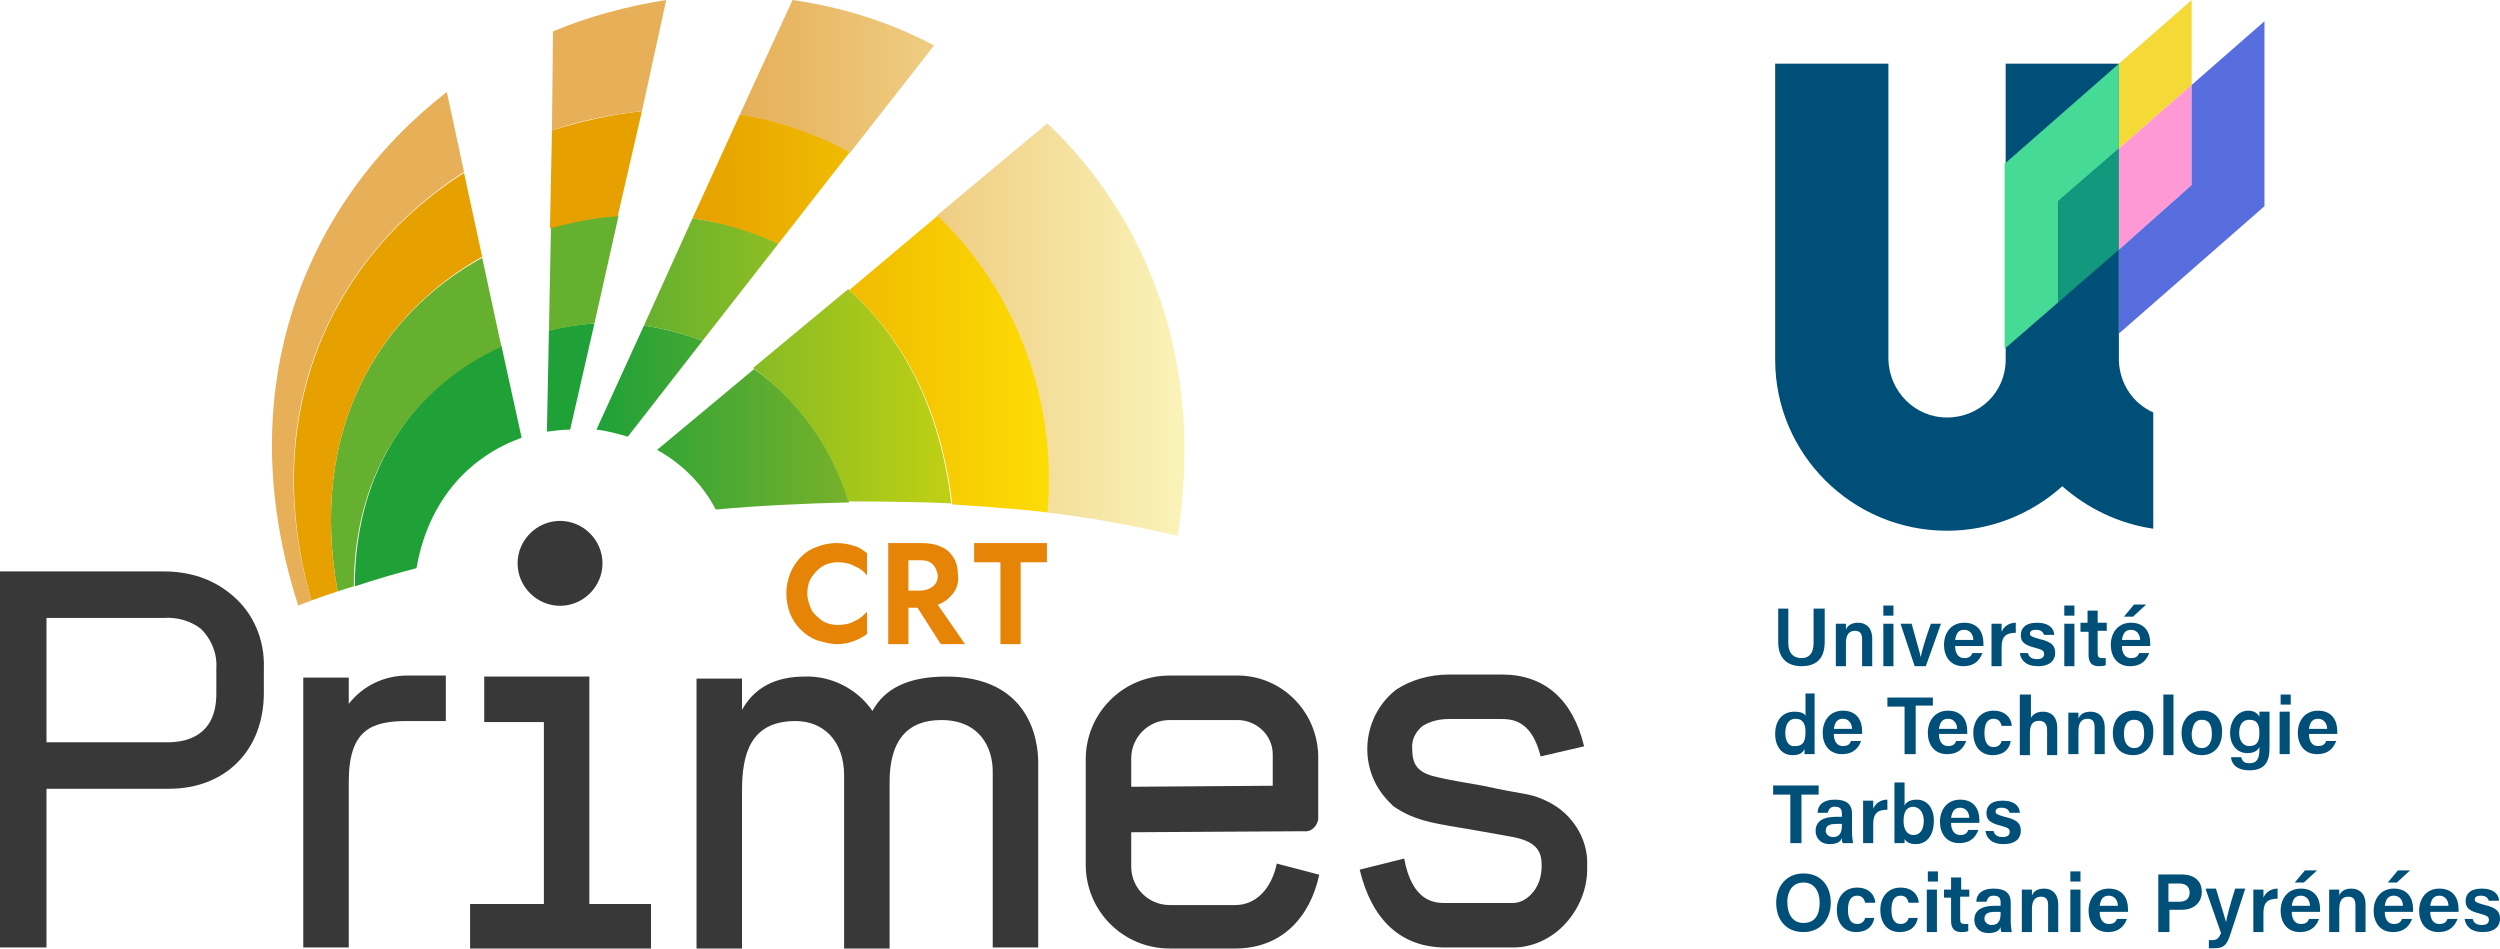 <?xml version="1.0" encoding="utf-8"?>
<!-- Generator: Adobe Illustrator 27.9.6, SVG Export Plug-In . SVG Version: 9.03 Build 54986)  -->
<svg version="1.1" id="Calque_1" xmlns="http://www.w3.org/2000/svg" xmlns:xlink="http://www.w3.org/1999/xlink" x="0px" y="0px"
	 viewBox="0 0 247.3 93.9" style="enable-background:new 0 0 247.3 93.9;" xml:space="preserve">
<style type="text/css">
	.st0{fill:#383838;}
	.st1{fill:url(#Tracé_8_00000113333144948328179790000018440509521641198476_);}
	.st2{fill:url(#Tracé_9_00000036961491965796996260000004510422032104357817_);}
	.st3{fill:url(#Tracé_10_00000163053311899417714110000012623681043609307834_);}
	.st4{fill:url(#Tracé_11_00000176744034192661581890000000666465519059345581_);}
	.st5{fill:#E58406;}
	.st6{fill:#004F78;}
	.st7{fill:#F5D936;}
	.st8{fill:#45DB96;}
	.st9{fill:#12997D;}
	.st10{fill:#FF99D6;}
	.st11{fill:#596EDE;}
</style>
<g id="Objet_dynamique_vectoriel" transform="translate(-89.26 -50.53)">
	<g id="Groupe_3" transform="translate(89.26 50.53)">
		<g id="Groupe_1" transform="translate(0 51.526)">
			<path id="Tracé_1" class="st0" d="M22.9,7.3C21,5.7,18.7,5,16.2,5H0v37.2h4.6V26.5h12.1c5.6,0,9.4-3.8,9.4-9.5v-2.4
				C26.2,11.8,25.1,9.1,22.9,7.3z M21.4,17.1c0,4.2-3,4.8-4.8,4.8H4.6V9.6h11.6c1.3-0.1,2.7,0.3,3.7,1.1c1,1,1.6,2.4,1.5,3.9
				L21.4,17.1L21.4,17.1z"/>
			<path id="Tracé_2" class="st0" d="M34.5,18.1v-2.6H30v26.7h4.5V25.8c0-5.2,2.3-6,5.8-6h3.8v-4.5h-3.8
				C38,15.3,35.9,16.3,34.5,18.1z"/>
			<path id="Tracé_3" class="st0" d="M58.3,15.4H47.9v4.5h5.9v18h-7.3v4.4h17.9v-4.4h-6.1L58.3,15.4z"/>
			<path id="Tracé_4" class="st0" d="M55.4,8.4c2.3,0,4.2-1.9,4.2-4.2c0-2.3-1.9-4.2-4.2-4.2c-2.3,0-4.2,1.9-4.2,4.2
				C51.2,6.5,53.1,8.4,55.4,8.4L55.4,8.4z"/>
			<path id="Tracé_5" class="st0" d="M122.2,38h-6.5c-2.1,0-3.8-1.7-3.8-3.8v-3.4c0,0,16.2-0.1,17.1-0.1c0.7,0.1,1.3-0.5,1.4-1.2
				c0-0.1,0-0.1,0-0.2v-5.7c0.1-4.5-3.4-8.2-7.8-8.3c-0.1,0-0.1,0-0.2,0h-6.7c-4.6,0-8.3,3.7-8.3,8.3V34c0,4.6,3.7,8.3,8.3,8.3h6.5
				c4.6,0,7.4-3.1,8.3-7.3l-4.2-1.1C125.8,36.3,124.3,38,122.2,38z M111.9,23.5c0-2.1,1.7-3.8,3.8-3.8c0,0,0,0,0,0h6.7
				c1.9,0,3.5,1.5,3.5,3.4c0,0.1,0,0.2,0,0.3v2.8l-14,0.1L111.9,23.5L111.9,23.5z"/>
			<path id="Tracé_6" class="st0" d="M154.3,28.5c-1.1-0.8-2.3-1.3-3.5-1.5c-0.6-0.1-2.3-0.4-4.1-0.8c-1.7-0.3-3.5-0.6-4.3-0.8
				c-2-0.4-2.7-1.1-2.7-2.8c-0.1-0.9,0.3-1.7,1-2.3c0.8-0.5,1.7-0.7,2.6-0.7h5.3c1.4,0,3,0.5,3.8,3.7l4.3-1
				c-1.1-4.6-3.9-7.1-8.1-7.1h-5.3c-1.8,0-3.7,0.5-5.2,1.5c-3.2,2.5-3.8,7.2-1.3,10.4c0.3,0.4,0.6,0.7,1,1.1
				c1.1,0.8,2.4,1.3,3.7,1.6c0.8,0.2,2.6,0.5,4.4,0.8c1.7,0.3,3.4,0.6,3.9,0.7c2.4,0.5,2.7,1.6,2.7,2.8c0,1.1-0.3,2.1-1.1,2.9
				c-0.5,0.5-1.1,0.8-1.8,0.8H143c-1.1,0-3.3-0.1-4.1-4.4l-4.4,1.1c1.2,5,4.1,7.7,8.5,7.7h6.7c1.8,0,3.6-0.8,4.9-2.1
				c1.6-1.6,2.5-3.8,2.4-6C157.1,32,156.1,29.9,154.3,28.5z"/>
			<path id="Tracé_7" class="st0" d="M93.6,15.4c-3.8,0-6.1,1.2-7.3,3.4c-1.5-2.2-4.1-3.5-6.7-3.4c-2.9,0-5,1.1-6.2,3.3v-3.1h-4.5
				v26.7h4.5V26.7c0-3.6,0.8-6.9,5.3-6.9c2.7,0,4.8,1.9,4.8,5.4v17.1H88V25.8c0-4,1.7-6.1,5.1-6.1c3.8,0,5.1,2.7,5.1,5.1v17.4h4.5
				V23.7C102.6,20.1,100.7,15.4,93.6,15.4z"/>
		</g>
		
			<linearGradient id="Tracé_8_00000064343070425946383970000004934619830549690021_" gradientUnits="userSpaceOnUse" x1="-213.053" y1="452.975" x2="-212.542" y2="452.975" gradientTransform="matrix(48.899 0 0 -25.946 10477.07 11797.899)">
			<stop  offset="0" style="stop-color:#1FA138"/>
			<stop  offset="1" style="stop-color:#78B12B"/>
		</linearGradient>
		<path id="Tracé_8" style="fill:url(#Tracé_8_00000064343070425946383970000004934619830549690021_);" d="M35.1,58
			c2.1-0.7,4.2-1.3,6.1-1.8c1.2-6.9,5.4-11.1,10.4-12.9l-2-9.1C41.4,37.9,35.1,46,35.1,58z M54.1,42.7c0.8-0.1,1.5-0.2,2.3-0.2
			L58.8,32c-1.5,0.1-3,0.3-4.5,0.7L54.1,42.7z M84,49.7c-1.6-5.3-4.9-10-9.4-13.2l-9.6,8c2.5,1.4,4.5,3.4,5.8,5.9
			C75.3,50,79.7,49.8,84,49.7L84,49.7z M63.7,32.2L59,42.5c1,0.1,2.1,0.4,3.1,0.7l7.4-9.5C67.6,33,65.7,32.5,63.7,32.2L63.7,32.2z"
			/>
		
			<linearGradient id="Tracé_9_00000040577385530342487740000009123868998698137744_" gradientUnits="userSpaceOnUse" x1="-213.943" y1="457.329" x2="-213.447" y2="457.329" gradientTransform="matrix(61.362 0 0 -37.172 13191.812 17039.756)">
			<stop  offset="0" style="stop-color:#66B02F"/>
			<stop  offset="1" style="stop-color:#C0D013"/>
		</linearGradient>
		<path id="Tracé_9" style="fill:url(#Tracé_9_00000040577385530342487740000009123868998698137744_);" d="M33.4,58.5L33.4,58.5
			c0.9-0.3,1.6-0.5,1.6-0.5c0-11.9,6.4-20,14.6-23.7l-1.9-8.8C37.5,31.1,30.5,42.5,33.4,58.5z M54.3,32.7c1.5-0.3,3-0.6,4.5-0.7
			l2.4-10.7c-2.3,0.2-4.5,0.6-6.7,1.2L54.3,32.7z M68.5,21.6l-4.8,10.6c2,0.3,3.9,0.8,5.8,1.5l7.5-9.6C74.4,22.8,71.5,22,68.5,21.6
			L68.5,21.6z M83.9,28.6l-9.4,7.8c4.5,3.3,7.8,7.9,9.4,13.2c0,0,6.8,0,10.2,0.2C93,40.3,89.2,33.3,83.9,28.6L83.9,28.6z"/>
		
			<linearGradient id="Tracé_10_00000153698823173704999620000002037427123975789495_" gradientUnits="userSpaceOnUse" x1="-214.552" y1="459.673" x2="-214.081" y2="459.673" gradientTransform="matrix(74.682 0 0 -48.466 16091.685 22313.701)">
			<stop  offset="0" style="stop-color:#E6A100"/>
			<stop  offset="1" style="stop-color:#FDDC04"/>
		</linearGradient>
		<path id="Tracé_10" style="fill:url(#Tracé_10_00000153698823173704999620000002037427123975789495_);" d="M30.8,59.4
			c0.8-0.3,1.7-0.6,2.6-0.9l0,0c-2.9-16,4.1-27.4,14.3-33.1l-1.8-8.3C33.3,25.1,25.4,40.3,30.8,59.4z M54.4,22.6
			c2.2-0.6,4.5-1.1,6.7-1.2L63.5,11c-3,0.3-6,1-8.9,1.9L54.4,22.6z M73.2,11.3l-4.7,10.3c2.9,0.4,5.8,1.3,8.5,2.5l7.1-9.1
			C80.7,13.2,77.1,11.9,73.2,11.3L73.2,11.3z M92.8,21.3l-8.8,7.4c5.3,4.7,9.1,11.7,10.2,21.2c0,0,6.4,0.4,9.5,0.8
			C104.6,39.7,100.7,28.9,92.8,21.3L92.8,21.3z"/>
		
			<linearGradient id="Tracé_11_00000032630778545639747470000014281631918688023739_" gradientUnits="userSpaceOnUse" x1="-215.072" y1="461.147" x2="-214.585" y2="461.147" gradientTransform="matrix(90.259 0 0 -59.906 19485.383 27655.408)">
			<stop  offset="0" style="stop-color:#E6AF58"/>
			<stop  offset="1" style="stop-color:#FAF3B8"/>
		</linearGradient>
		<path id="Tracé_11" style="fill:url(#Tracé_11_00000032630778545639747470000014281631918688023739_);" d="M29.5,59.9
			c0.5-0.2,1.3-0.5,1.3-0.5c-5.5-19.2,2.5-34.3,15.1-42.4l-1.7-7.9C30.4,19.8,22.5,38.2,29.5,59.9z M54.6,12.9
			c2.9-1,5.9-1.6,8.9-1.9l2.4-11c-3.8,0.6-7.6,1.6-11.2,3.1L54.6,12.9z M73.2,11.3c3.8,0.7,7.5,1.9,10.9,3.8l8.3-10.6
			C88.1,2.2,83.3,0.7,78.4,0L73.2,11.3z M103.6,12.2l-10.9,9.1c7.9,7.6,11.9,18.4,10.9,29.4h0c4.3,0.5,8.6,1.3,12.9,2.3
			C119.2,35.8,113.5,21.6,103.6,12.2L103.6,12.2z"/>
	</g>
	<g id="Groupe_5" transform="translate(167.022 104.25)">
		<g id="Groupe_4" transform="translate(0)">
			<path id="Tracé_79" class="st5" d="M5,0C4.4,0,3.7,0.1,3,0.4C1.8,0.8,0.9,1.8,0.4,3c-0.5,1.3-0.5,2.7,0,4C0.9,8.2,1.8,9.1,3,9.6
				C3.7,9.8,4.4,10,5,10c0.6,0,1.2-0.1,1.7-0.3C7.2,9.5,7.6,9.3,8,9V6.8C7.7,7.1,7.3,7.5,6.8,7.7C6.3,8,5.7,8.1,5.1,8.1
				c-0.5,0-1-0.1-1.5-0.4C3.2,7.4,2.8,7.1,2.5,6.6C2.3,6.1,2.1,5.6,2.1,5c0-0.6,0.1-1.1,0.4-1.6c0.3-0.4,0.6-0.8,1.1-1.1
				c0.5-0.3,1-0.4,1.5-0.4c0.6,0,1.2,0.1,1.7,0.4C7.3,2.5,7.7,2.8,8,3.2V1C7.6,0.7,7.2,0.4,6.8,0.3C6.2,0.1,5.6,0,5,0z M16.5,5
				c0.4-0.5,0.6-1.2,0.5-1.8c0-0.6-0.1-1.2-0.4-1.7c-0.3-0.5-0.7-0.9-1.2-1.1c-0.6-0.3-1.3-0.4-2-0.4h-3.3V10h2V6.4H13l2.3,3.6h2.4
				L15,6.1C15.6,5.9,16.1,5.5,16.5,5L16.5,5z M14.5,4.3c-0.4,0.3-0.8,0.4-1.2,0.4h-1.2v-3h1.2c0.5,0,0.9,0.1,1.2,0.4
				C14.8,2.4,15,2.9,15,3.3C15,3.7,14.8,4.1,14.5,4.3L14.5,4.3z M18.6,0v1.9h2.6V10h2V1.9h2.6V0H18.6z"/>
		</g>
	</g>
</g>
<g>
	<path class="st6" d="M213,40.8c-2-0.9-3.3-2.8-3.4-5.1l0-0.1V6.3h-11.2v29.3c0,3.2-2.6,5.7-5.8,5.7c-3.2,0-5.7-2.6-5.8-5.7V6.3
		h-11.2v29.3h0c0,9.3,7.6,16.9,17,16.9c4.4,0,8.4-1.7,11.4-4.4c2.5,2.2,5.6,3.7,9,4.2V40.8z"/>
	<polygon class="st7" points="216.8,8.4 216.8,0 209.6,6.3 209.6,14.7 	"/>
	<polygon class="st8" points="198.3,16.2 198.3,34.5 203.6,29.9 203.6,19.9 209.6,14.7 209.6,6.3 	"/>
	<path class="st6" d="M178.4,86.4c-1.7,0-2.7,1.3-2.7,2.9c0,1.6,0.9,2.9,2.7,2.9c1.8,0,2.7-1.4,2.7-2.9
		C181.1,87.6,180.1,86.4,178.4,86.4 M178.4,87.3c1.1,0,1.6,0.9,1.6,2c0,1.1-0.4,2-1.6,2c-1.1,0-1.6-0.9-1.6-2.1
		C176.8,88.2,177.3,87.3,178.4,87.3 M184.5,90.8c-0.1,0.4-0.4,0.6-0.8,0.6c-0.6,0-0.9-0.5-0.9-1.4c0-0.9,0.3-1.4,0.9-1.4
		c0.5,0,0.7,0.3,0.8,0.7h1c0-0.5-0.4-1.5-1.8-1.5c-1.3,0-2,1-2,2.2c0,1.3,0.7,2.2,1.9,2.2c1.2,0,1.7-0.7,1.8-1.4H184.5z M188.8,90.8
		c-0.1,0.4-0.4,0.6-0.8,0.6c-0.6,0-0.9-0.5-0.9-1.4c0-0.9,0.3-1.4,0.9-1.4c0.5,0,0.7,0.3,0.8,0.7h1c0-0.5-0.4-1.5-1.8-1.5
		c-1.3,0-2,1-2,2.2c0,1.3,0.7,2.2,1.9,2.2c1.2,0,1.7-0.7,1.8-1.4H188.8z M190.6,92.2h1V88h-1V92.2z M191.7,86.2h-1v1h1V86.2z
		 M192.3,88.8h0.7v2.3c0,0.7,0.3,1.1,1,1.1c0.2,0,0.5,0,0.7-0.1v-0.7c-0.1,0-0.2,0-0.3,0c-0.4,0-0.5-0.1-0.5-0.5v-2.2h0.9V88H194
		v-1.2h-1V88h-0.7V88.8z M198.9,89.3c0-1-0.6-1.4-1.7-1.4c-1.2,0-1.7,0.6-1.7,1.3h1c0.1-0.3,0.2-0.6,0.7-0.6c0.6,0,0.7,0.3,0.7,0.7
		v0.3h-0.6c-1.2,0-2,0.4-2,1.4c0,0.6,0.4,1.3,1.4,1.3c0.8,0,1.1-0.3,1.2-0.6c0,0.2,0,0.4,0.1,0.5h1c0-0.1-0.1-0.6-0.1-1V89.3z
		 M197.9,90.3c0,0.6-0.1,1.2-0.9,1.2c-0.4,0-0.7-0.3-0.7-0.6c0-0.5,0.3-0.7,1.1-0.7h0.5V90.3z M200,92.2h1v-2.3
		c0-0.8,0.3-1.2,0.9-1.2c0.6,0,0.7,0.4,0.7,0.9v2.6h1v-2.7c0-1.1-0.6-1.6-1.4-1.6c-0.8,0-1.1,0.4-1.2,0.7c0-0.1,0-0.5,0-0.6h-1
		c0,0.3,0,0.7,0,1V92.2z M204.8,92.2h1V88h-1V92.2z M205.8,86.2h-1v1h1V86.2z M210.5,90.3c0-0.1,0-0.2,0-0.4c0-1-0.5-2-1.9-2
		c-1.3,0-2,1-2,2.2c0,1.1,0.6,2.1,1.9,2.1c1.3,0,1.7-0.8,1.9-1.3h-1c-0.1,0.3-0.3,0.5-0.8,0.5c-0.6,0-0.9-0.5-0.9-1.2H210.5z
		 M207.7,89.6c0.1-0.6,0.3-1,0.9-1c0.6,0,0.9,0.5,0.9,1H207.7z M213.5,92.2h1.1V90h1.2c1.1,0,2-0.6,2-1.8c0-1.1-0.8-1.7-2-1.7h-2.3
		V92.2z M214.5,87.4h1.1c0.6,0,1,0.3,1,0.9c0,0.6-0.4,0.9-1,0.9h-1.1V87.4z M218.2,88l1.5,4.3c-0.2,0.5-0.4,0.7-0.9,0.7
		c-0.1,0-0.2,0-0.3,0v0.8c0.2,0,0.4,0,0.5,0c1,0,1.3-0.3,1.7-1.6l1.4-4.3h-1c-0.6,1.9-0.8,2.8-0.9,3.3h0c-0.1-0.4-0.5-1.6-1-3.3
		H218.2z M222.9,92.2h1v-1.9c0-1.1,0.5-1.4,1.4-1.4v-1c-0.7,0-1.2,0.4-1.4,0.9c0-0.3,0-0.7,0-0.8h-1c0,0.3,0,0.7,0,1.1V92.2z
		 M229.5,90.3c0-0.1,0-0.2,0-0.4c0-1-0.5-2-1.9-2c-1.3,0-2,1-2,2.2c0,1.1,0.6,2.1,1.9,2.1c1.3,0,1.7-0.8,1.9-1.3h-1
		c-0.1,0.3-0.3,0.5-0.8,0.5c-0.6,0-0.9-0.5-0.9-1.2H229.5z M226.7,89.6c0.1-0.6,0.3-1,0.9-1c0.6,0,0.9,0.5,0.9,1H226.7z M228,86.1
		l-1,1.2h0.9l1.3-1.2H228z M230.4,92.2h1v-2.3c0-0.8,0.3-1.2,0.9-1.2c0.6,0,0.7,0.4,0.7,0.9v2.6h1v-2.7c0-1.1-0.6-1.6-1.4-1.6
		c-0.8,0-1.1,0.4-1.2,0.7c0-0.1,0-0.5,0-0.6h-1c0,0.3,0,0.7,0,1V92.2z M238.7,90.3c0-0.1,0-0.2,0-0.4c0-1-0.5-2-1.9-2
		c-1.3,0-2,1-2,2.2c0,1.1,0.6,2.1,1.9,2.1c1.3,0,1.7-0.8,1.9-1.3h-1c-0.1,0.3-0.3,0.5-0.8,0.5c-0.6,0-0.9-0.5-0.9-1.2H238.7z
		 M235.9,89.6c0.1-0.6,0.3-1,0.9-1s0.9,0.5,0.9,1H235.9z M237.2,86.1l-1,1.2h0.9l1.3-1.2H237.2z M243.2,90.3c0-0.1,0-0.2,0-0.4
		c0-1-0.5-2-1.9-2c-1.3,0-2,1-2,2.2c0,1.1,0.6,2.1,1.9,2.1c1.3,0,1.7-0.8,1.9-1.3h-1c-0.1,0.3-0.3,0.5-0.8,0.5
		c-0.6,0-0.9-0.5-0.9-1.2H243.2z M240.4,89.6c0.1-0.6,0.3-1,0.9-1c0.6,0,0.9,0.5,0.9,1H240.4z M243.8,90.9c0.1,0.7,0.6,1.3,1.8,1.3
		c1.2,0,1.7-0.6,1.7-1.3c0-0.6-0.2-1.1-1.6-1.4c-0.7-0.2-0.9-0.3-0.9-0.5c0-0.2,0.1-0.4,0.6-0.4c0.6,0,0.7,0.3,0.8,0.5h1
		c0-0.6-0.5-1.2-1.7-1.2c-1.2,0-1.6,0.6-1.6,1.2c0,0.6,0.2,1,1.5,1.3c0.7,0.2,0.8,0.3,0.8,0.6c0,0.3-0.2,0.5-0.7,0.5
		c-0.5,0-0.8-0.2-0.9-0.6H243.8z"/>
	<path class="st6" d="M177.1,83.4h1.1v-4.8h1.7v-0.9h-4.5v0.9h1.7V83.4z M183.2,80.5c0-1-0.6-1.4-1.7-1.4c-1.2,0-1.7,0.6-1.7,1.3h1
		c0.1-0.3,0.2-0.6,0.7-0.6c0.6,0,0.7,0.3,0.7,0.7v0.3h-0.6c-1.2,0-2,0.4-2,1.4c0,0.6,0.4,1.3,1.4,1.3c0.8,0,1.1-0.3,1.2-0.6
		c0,0.2,0,0.4,0.1,0.5h1c0-0.1-0.1-0.6-0.1-1V80.5z M182.2,81.6c0,0.6-0.1,1.2-0.9,1.2c-0.4,0-0.7-0.3-0.7-0.6
		c0-0.5,0.3-0.7,1.1-0.7h0.5V81.6z M184.3,83.4h1v-1.9c0-1.1,0.5-1.4,1.4-1.4v-1c-0.7,0-1.2,0.4-1.4,0.9c0-0.3,0-0.7,0-0.8h-1
		c0,0.3,0,0.7,0,1.1V83.4z M187.4,82c0,0.5,0,0.9,0,1.4h1c0-0.1,0-0.3,0-0.4c0.2,0.3,0.5,0.5,1.1,0.5c1.2,0,1.8-1,1.8-2.3
		c0-1.2-0.6-2.1-1.7-2.1c-0.7,0-1.1,0.3-1.2,0.6v-2.3h-1V82z M190.3,81.2c0,0.9-0.4,1.4-1,1.4c-0.7,0-1-0.6-1-1.4
		c0-0.9,0.3-1.4,1-1.4C190,79.9,190.3,80.5,190.3,81.2 M195.8,81.5c0-0.1,0-0.2,0-0.4c0-1-0.5-2-1.9-2c-1.3,0-2,1-2,2.2
		c0,1.1,0.6,2.1,1.9,2.1c1.3,0,1.7-0.8,1.9-1.3h-1c-0.1,0.3-0.3,0.5-0.8,0.5c-0.6,0-0.9-0.5-0.9-1.2H195.8z M193,80.9
		c0.1-0.6,0.3-1,0.9-1c0.6,0,0.9,0.5,0.9,1H193z M196.4,82.2c0.1,0.7,0.6,1.3,1.8,1.3c1.2,0,1.7-0.6,1.7-1.3c0-0.6-0.2-1.1-1.6-1.4
		c-0.7-0.2-0.9-0.3-0.9-0.5c0-0.2,0.1-0.4,0.6-0.4c0.6,0,0.7,0.3,0.8,0.5h1c0-0.6-0.5-1.2-1.7-1.2c-1.2,0-1.6,0.6-1.6,1.2
		c0,0.6,0.2,1,1.5,1.3c0.7,0.2,0.8,0.3,0.8,0.6c0,0.3-0.2,0.5-0.7,0.5c-0.5,0-0.8-0.2-0.9-0.6H196.4z"/>
	<path class="st6" d="M178.6,68.7v2.1c-0.1-0.2-0.4-0.4-1.1-0.4c-1.2,0-1.9,0.9-1.9,2.2c0,1.3,0.7,2.1,1.7,2.1c0.7,0,1-0.2,1.2-0.6
		c0,0.1,0,0.4,0,0.5h1c0-0.4,0-0.8,0-1.2v-4.8H178.6z M176.6,72.5c0-0.9,0.4-1.4,1-1.4c0.8,0,1,0.6,1,1.3c0,0.7-0.1,1.4-1,1.4
		C177,73.9,176.6,73.4,176.6,72.5 M184.2,72.7c0-0.1,0-0.2,0-0.4c0-1-0.5-2-1.9-2c-1.3,0-2,1-2,2.2c0,1.1,0.6,2.1,1.9,2.1
		c1.3,0,1.7-0.8,1.9-1.3h-1c-0.1,0.3-0.3,0.5-0.8,0.5c-0.6,0-0.9-0.5-0.9-1.2H184.2z M181.4,72.1c0.1-0.6,0.3-1,0.9-1
		c0.6,0,0.9,0.5,0.9,1H181.4z M188.4,74.6h1.1v-4.8h1.7V69h-4.5v0.9h1.7V74.6z M194.6,72.7c0-0.1,0-0.2,0-0.4c0-1-0.5-2-1.9-2
		c-1.3,0-2,1-2,2.2c0,1.1,0.6,2.1,1.9,2.1c1.3,0,1.7-0.8,1.9-1.3h-1c-0.1,0.3-0.3,0.5-0.8,0.5c-0.6,0-0.9-0.5-0.9-1.2H194.6z
		 M191.8,72.1c0.1-0.6,0.3-1,0.9-1s0.9,0.5,0.9,1H191.8z M198,73.3c-0.1,0.4-0.4,0.6-0.8,0.6c-0.6,0-0.9-0.5-0.9-1.4
		c0-0.9,0.3-1.4,0.9-1.4c0.5,0,0.7,0.3,0.8,0.7h1c0-0.5-0.4-1.5-1.8-1.5c-1.3,0-2,1-2,2.2c0,1.3,0.7,2.2,1.9,2.2
		c1.2,0,1.7-0.7,1.8-1.4H198z M199.8,68.7v6h1v-2.2c0-0.7,0.2-1.2,0.9-1.2c0.5,0,0.8,0.3,0.8,0.9v2.5h1V72c0-1.2-0.7-1.6-1.4-1.6
		c-0.7,0-1,0.3-1.2,0.6v-2.3H199.8z M204.6,74.6h1v-2.3c0-0.8,0.3-1.2,0.9-1.2c0.6,0,0.7,0.4,0.7,0.9v2.6h1V72
		c0-1.1-0.6-1.6-1.4-1.6c-0.8,0-1.1,0.4-1.2,0.7c0-0.1,0-0.5,0-0.6h-1c0,0.3,0,0.7,0,1.1V74.6z M211.1,70.3c-1.3,0-2.1,0.9-2.1,2.2
		c0,1.3,0.7,2.2,2,2.2c1.3,0,2-1,2-2.2C213.1,71.2,212.3,70.3,211.1,70.3 M211.1,71.2c0.7,0,1,0.5,1,1.4c0,0.8-0.3,1.4-1,1.4
		c-0.6,0-1-0.5-1-1.4C210.1,71.6,210.5,71.2,211.1,71.2 M215,68.7h-1v6h1V68.7z M217.9,70.3c-1.3,0-2.1,0.9-2.1,2.2
		c0,1.3,0.7,2.2,2,2.2c1.3,0,2-1,2-2.2C219.9,71.2,219.1,70.3,217.9,70.3 M217.8,71.2c0.7,0,1,0.5,1,1.4c0,0.8-0.3,1.4-1,1.4
		c-0.6,0-1-0.5-1-1.4C216.9,71.6,217.2,71.2,217.8,71.2 M224.5,71.6c0-0.4,0-0.9,0-1.2h-1c0,0.1,0,0.3,0,0.5
		c-0.1-0.2-0.4-0.6-1.1-0.6c-1,0-1.8,0.9-1.8,2.2c0,1.2,0.7,2,1.7,2c0.6,0,1-0.2,1.2-0.6v0.2c0,0.9-0.2,1.4-1,1.4
		c-0.5,0-0.7-0.2-0.8-0.6h-1c0,0.5,0.4,1.3,1.8,1.3c1.5,0,2-0.8,2-2.2V71.6z M221.5,72.5c0-0.9,0.4-1.3,1-1.3c0.8,0,1,0.5,1,1.3
		c0,0.8-0.2,1.3-1,1.3C221.9,73.8,221.5,73.3,221.5,72.5 M225.5,74.6h1v-4.2h-1V74.6z M226.6,68.7h-1v1h1V68.7z M231.2,72.7
		c0-0.1,0-0.2,0-0.4c0-1-0.5-2-1.9-2c-1.3,0-2,1-2,2.2c0,1.1,0.6,2.1,1.9,2.1c1.3,0,1.7-0.8,1.9-1.3h-1c-0.1,0.3-0.3,0.5-0.8,0.5
		c-0.6,0-0.9-0.5-0.9-1.2H231.2z M228.4,72.1c0.1-0.6,0.3-1,0.9-1c0.6,0,0.9,0.5,0.9,1H228.4z"/>
	<path class="st6" d="M175.9,60.2v3.3c0,1.8,1.1,2.4,2.3,2.4c1.2,0,2.3-0.5,2.3-2.4v-3.3h-1.1v3.4c0,1.1-0.5,1.5-1.2,1.5
		c-0.6,0-1.3-0.3-1.3-1.5v-3.4H175.9z M181.6,65.9h1v-2.3c0-0.8,0.3-1.2,0.9-1.2c0.6,0,0.7,0.4,0.7,0.9v2.6h1v-2.7
		c0-1.1-0.6-1.6-1.4-1.6c-0.8,0-1.1,0.4-1.2,0.7c0-0.1,0-0.5,0-0.6h-1c0,0.3,0,0.7,0,1.1V65.9z M186.3,65.9h1v-4.2h-1V65.9z
		 M187.3,59.9h-1v1h1V59.9z M188,61.7l1.4,4.2h1.1l1.5-4.2h-1c-0.5,1.4-0.9,2.7-1,3.3h0c-0.1-0.5-0.5-1.8-0.9-3.3H188z M196.2,64
		c0-0.1,0-0.2,0-0.4c0-1-0.5-2-1.9-2c-1.3,0-2,1-2,2.2c0,1.1,0.6,2.1,1.9,2.1c1.3,0,1.7-0.8,1.9-1.3h-1c-0.1,0.3-0.3,0.5-0.8,0.5
		c-0.6,0-0.9-0.5-0.9-1.2H196.2z M193.4,63.3c0.1-0.6,0.3-1,0.9-1c0.6,0,0.9,0.5,0.9,1H193.4z M197,65.9h1V64c0-1.1,0.5-1.4,1.4-1.4
		v-1c-0.7,0-1.2,0.4-1.4,0.9c0-0.3,0-0.7,0-0.8h-1c0,0.3,0,0.7,0,1.1V65.9z M199.8,64.6c0.1,0.7,0.6,1.3,1.8,1.3
		c1.2,0,1.7-0.6,1.7-1.3c0-0.6-0.2-1.1-1.6-1.4c-0.7-0.2-0.9-0.3-0.9-0.5c0-0.2,0.1-0.4,0.6-0.4c0.6,0,0.7,0.3,0.8,0.5h1
		c0-0.6-0.5-1.2-1.7-1.2c-1.2,0-1.6,0.6-1.6,1.2c0,0.6,0.2,1,1.5,1.3c0.7,0.2,0.8,0.3,0.8,0.6c0,0.3-0.2,0.5-0.7,0.5
		c-0.5,0-0.8-0.2-0.9-0.6H199.8z M204.2,65.9h1v-4.2h-1V65.9z M205.2,59.9h-1v1h1V59.9z M205.9,62.5h0.7v2.3c0,0.7,0.3,1.1,1,1.1
		c0.2,0,0.5,0,0.7-0.1v-0.7c-0.1,0-0.2,0-0.3,0c-0.4,0-0.5-0.1-0.5-0.5v-2.2h0.9v-0.8h-0.9v-1.2h-1v1.2h-0.7V62.5z M212.7,64
		c0-0.1,0-0.2,0-0.4c0-1-0.5-2-1.9-2c-1.3,0-2,1-2,2.2c0,1.1,0.6,2.1,1.9,2.1c1.3,0,1.7-0.8,1.9-1.3h-1c-0.1,0.3-0.3,0.5-0.8,0.5
		c-0.6,0-0.9-0.5-0.9-1.2H212.7z M209.9,63.3c0.1-0.6,0.3-1,0.9-1c0.6,0,0.9,0.5,0.9,1H209.9z M211.1,59.8l-1,1.2h0.9l1.3-1.2H211.1
		z"/>
	<polygon class="st9" points="203.6,19.9 203.6,29.9 209.6,24.7 209.6,14.7 	"/>
	<polygon class="st10" points="209.6,24.7 216.8,18.3 216.8,8.4 209.6,14.7 	"/>
	<polygon class="st11" points="224,2.1 216.8,8.4 216.8,18.3 216.8,18.3 209.6,24.7 209.6,33 224,20.4 	"/>
</g>
</svg>
